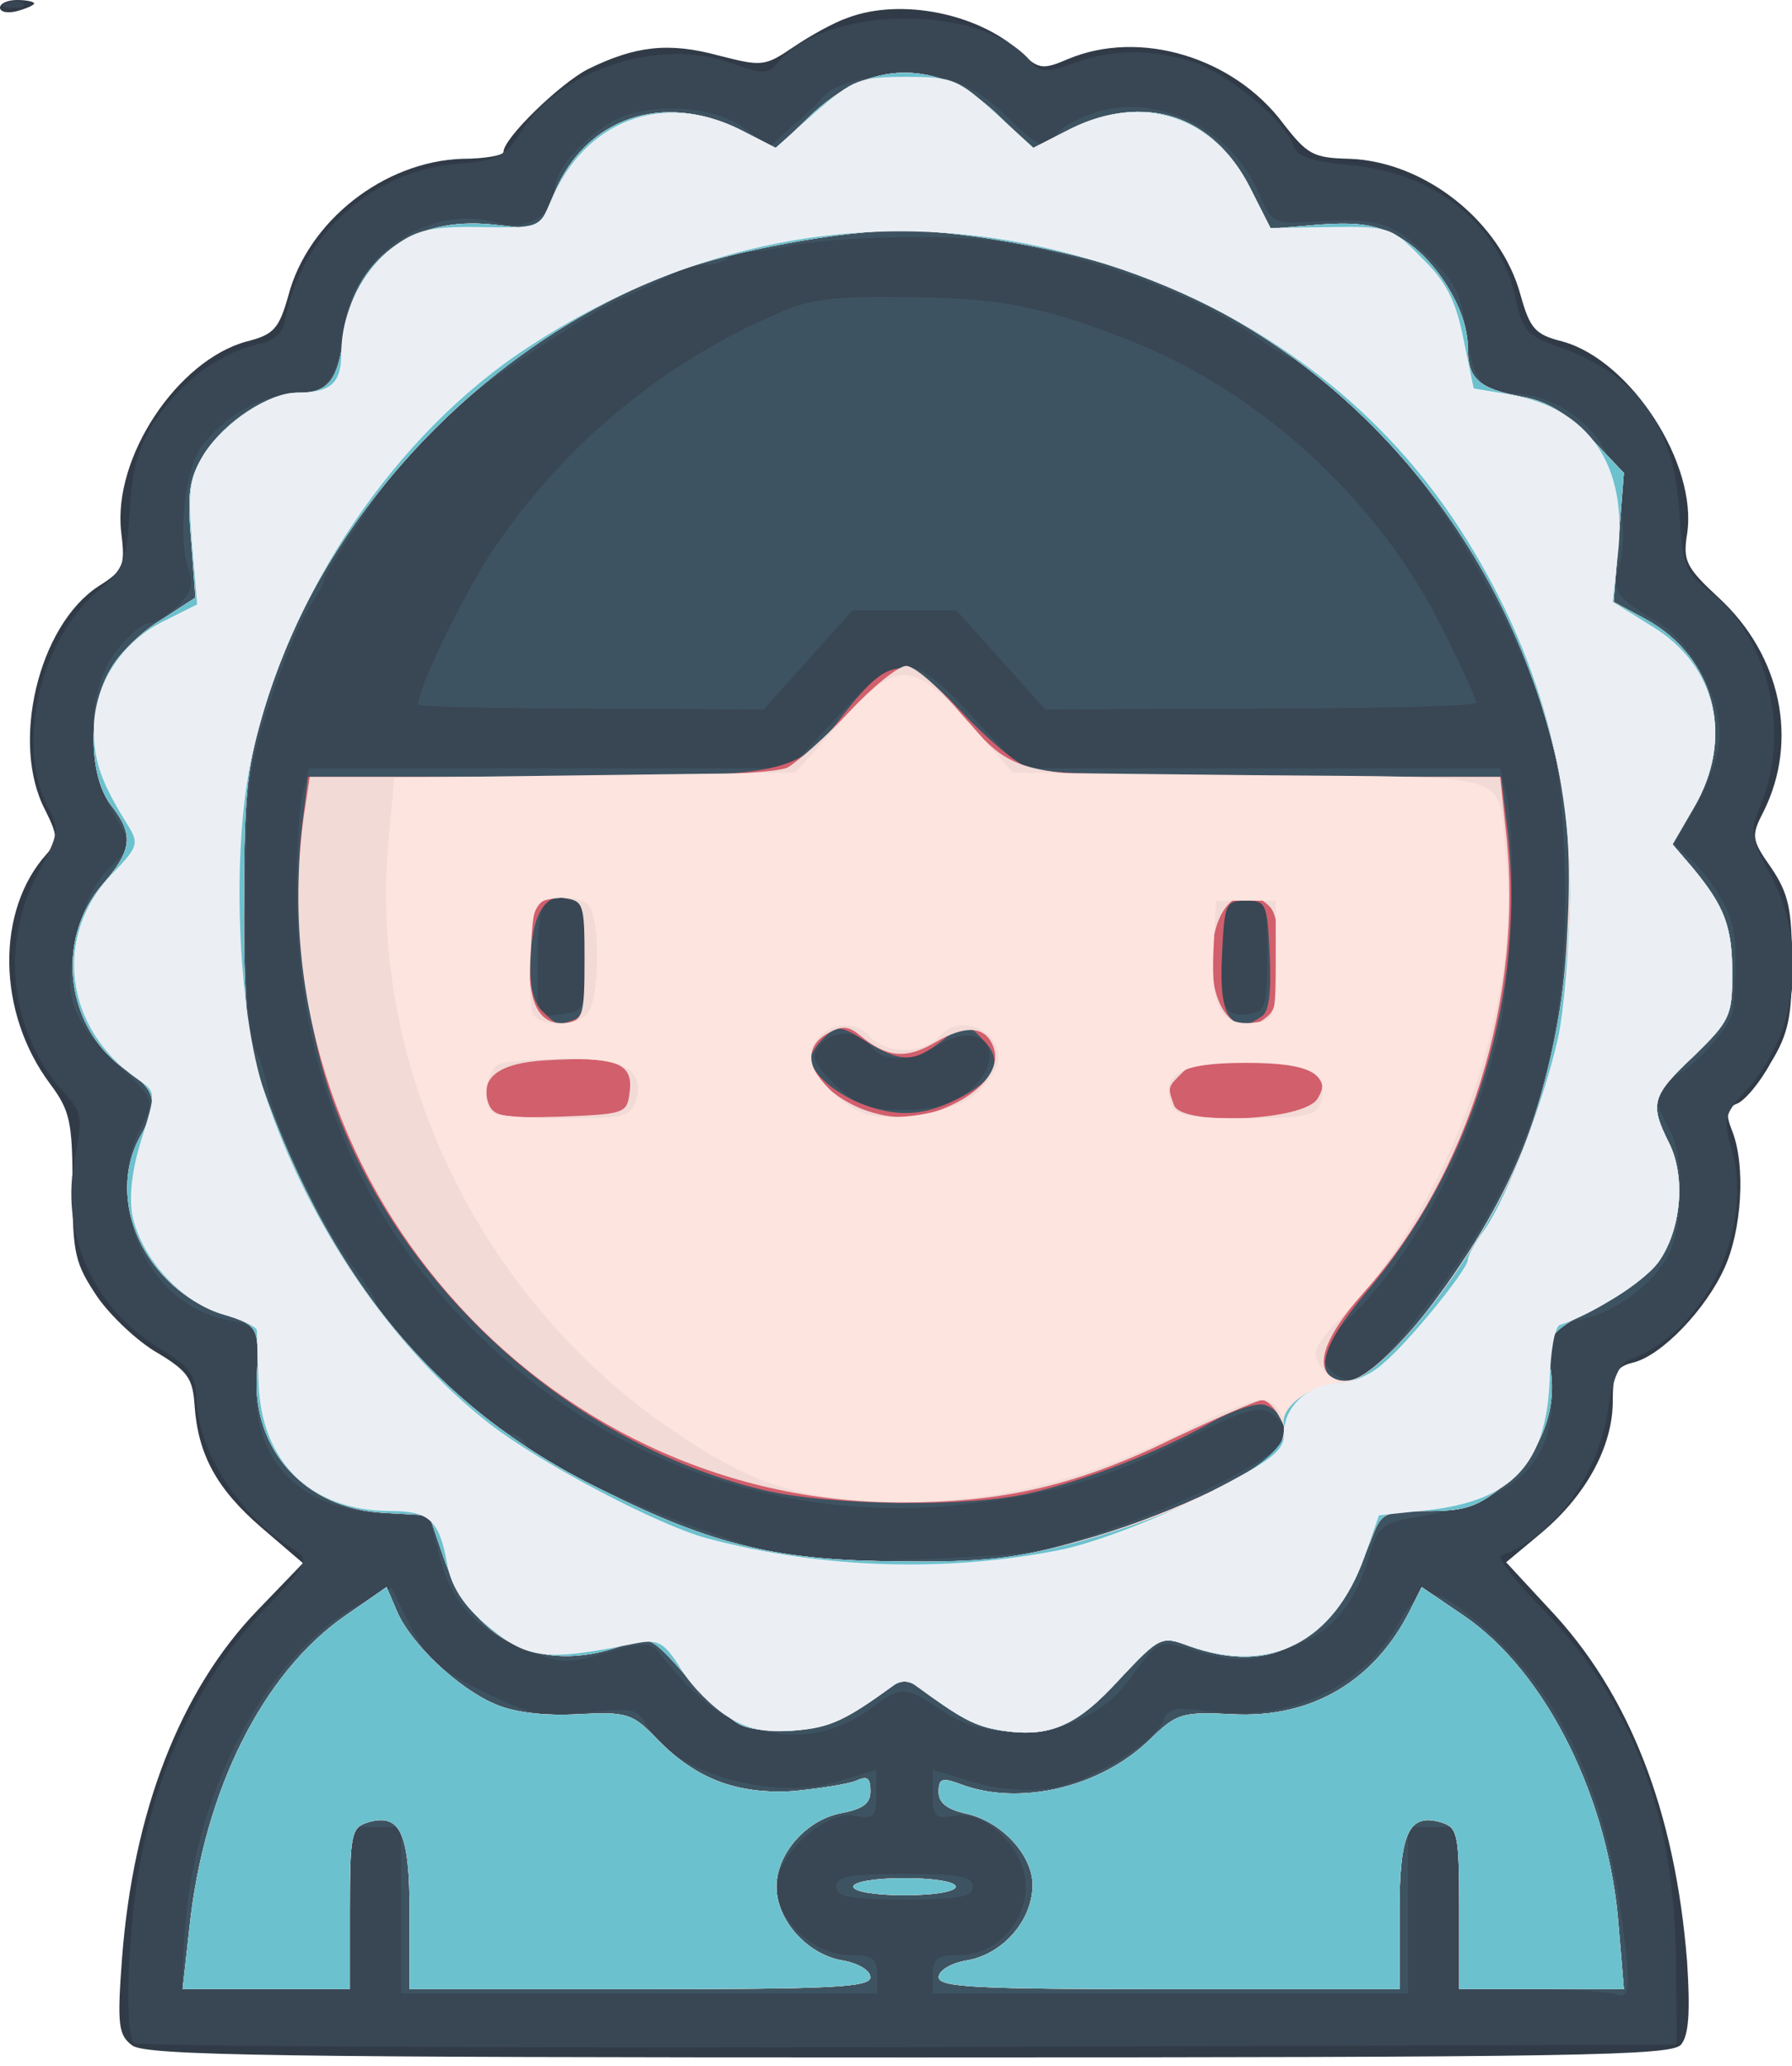 <!DOCTYPE svg PUBLIC "-//W3C//DTD SVG 20010904//EN" "http://www.w3.org/TR/2001/REC-SVG-20010904/DTD/svg10.dtd">
<svg version="1.0" xmlns="http://www.w3.org/2000/svg" width="210px" height="242px" viewBox="0 0 2100 2420" preserveAspectRatio="xMidYMid meet">
<g id="layer101" fill="#313b47" stroke="none">
 <path d="M155 2396 c-16 -12 -18 -23 -12 -102 13 -171 68 -314 159 -408 l53 -55 -49 -42 c-52 -45 -74 -85 -78 -143 -2 -31 -8 -40 -43 -61 -23 -13 -55 -43 -71 -66 -26 -39 -29 -50 -29 -128 0 -77 -3 -90 -26 -121 -63 -84 -64 -204 -4 -270 13 -15 13 -21 -2 -51 -41 -78 -8 -216 62 -262 30 -19 32 -24 27 -64 -10 -87 66 -201 147 -223 32 -8 38 -15 49 -54 23 -87 112 -157 204 -160 26 0 48 -4 48 -8 0 -16 66 -80 99 -97 55 -27 94 -32 153 -16 51 13 54 13 88 -10 19 -13 48 -29 63 -34 63 -24 155 -5 204 41 20 19 25 20 55 7 84 -35 194 -2 252 76 28 36 35 40 77 41 89 3 178 74 201 160 11 39 17 46 49 54 80 22 159 144 146 226 -5 31 -1 39 38 75 72 67 93 166 52 249 -15 29 -15 33 9 67 20 30 24 48 24 111 0 62 -4 83 -25 117 -13 24 -31 45 -40 48 -12 5 -13 12 -5 32 16 41 11 116 -9 160 -22 49 -74 103 -107 111 -20 5 -24 12 -24 45 0 53 -31 110 -83 154 l-42 35 50 54 c94 99 148 237 162 413 4 60 2 87 -7 98 -11 13 -117 15 -904 15 -734 0 -895 -2 -911 -14z"/>
 <path d="M0 9 c0 -5 9 -9 20 -9 11 0 20 2 20 4 0 2 -9 6 -20 9 -11 3 -20 1 -20 -4z"/>
 </g>
<g id="layer102" fill="#394654" stroke="none">
 <path d="M157 2393 c-12 -12 -7 -142 9 -221 22 -110 72 -211 141 -284 53 -55 56 -61 39 -72 -66 -40 -115 -117 -116 -181 -1 -25 -9 -35 -45 -57 -77 -47 -115 -135 -97 -223 9 -46 8 -52 -13 -75 -63 -70 -76 -174 -30 -258 24 -45 25 -50 11 -77 -38 -72 -9 -196 59 -253 30 -25 33 -33 37 -93 3 -52 10 -76 31 -108 30 -45 75 -78 120 -88 19 -4 29 -13 32 -32 19 -97 102 -171 200 -179 49 -4 57 -8 76 -38 44 -72 162 -111 246 -80 37 13 43 13 54 0 57 -69 240 -70 297 -2 11 13 17 14 50 2 45 -16 85 -17 135 -3 41 11 112 69 122 98 4 14 20 20 65 24 103 9 179 71 197 160 7 33 14 41 46 52 94 32 140 94 145 196 4 63 7 70 37 93 66 51 93 161 60 244 -15 38 -15 41 10 87 45 85 32 188 -32 256 -22 24 -24 30 -13 68 25 94 -34 213 -121 244 -11 4 -19 22 -24 54 -10 79 -65 155 -126 175 -5 2 17 31 50 64 103 106 153 239 155 408 l1 101 -901 3 c-495 1 -904 -1 -907 -5z"/>
 <path d="M8 3 c7 -3 16 -2 19 1 4 3 -2 6 -13 5 -11 0 -14 -3 -6 -6z"/>
 </g>
<g id="layer103" fill="#3e5361" stroke="none">
 <path d="M470 2238 l0 -98 -30 0 -30 0 0 95 0 95 -98 0 -99 0 3 -60 c9 -168 97 -334 206 -391 l37 -19 22 45 c19 38 34 51 86 77 56 27 69 30 121 24 55 -6 59 -5 71 17 29 53 146 87 222 64 l46 -14 0 29 c0 26 -3 29 -25 25 -34 -7 -92 45 -92 83 0 39 44 80 85 80 27 0 33 4 33 23 l0 22 -279 0 -279 0 0 -97z"/>
 <path d="M1093 2313 c0 -19 5 -23 32 -23 42 0 78 -38 77 -82 -1 -43 -48 -88 -84 -81 -22 4 -25 1 -25 -25 l0 -29 46 14 c29 9 63 12 91 8 46 -7 123 -53 134 -81 5 -13 15 -15 55 -9 90 12 178 -29 219 -102 27 -49 42 -48 105 7 83 74 135 181 155 320 14 98 13 113 -4 106 -9 -3 -54 -6 -100 -6 l-84 0 0 -95 0 -95 -30 0 -30 0 0 98 0 97 -279 0 -278 0 0 -22z"/>
 <path d="M980 2210 c0 -12 16 -15 80 -15 64 0 80 3 80 15 0 12 -16 15 -80 15 -64 0 -80 -3 -80 -15z"/>
 <path d="M879 2023 c-38 -13 -65 -35 -109 -90 -8 -9 -21 -9 -59 3 -45 13 -54 13 -93 -3 -59 -23 -89 -55 -103 -110 l-12 -46 -58 -4 c-97 -7 -149 -64 -145 -155 4 -63 3 -65 -34 -72 -94 -18 -147 -138 -100 -227 15 -30 15 -31 -23 -67 -60 -57 -69 -82 -55 -149 7 -36 21 -67 39 -85 l27 -28 -22 -39 c-32 -57 -31 -143 4 -188 14 -18 31 -33 38 -33 7 0 22 -9 34 -20 16 -15 19 -26 13 -43 -13 -38 -5 -117 16 -145 27 -36 71 -60 110 -61 37 -1 48 -16 57 -82 12 -82 101 -141 179 -118 34 10 67 -10 67 -40 1 -21 28 -54 63 -76 40 -26 121 -23 159 5 l30 22 26 -24 c15 -12 31 -28 37 -35 17 -20 87 -32 132 -24 28 6 55 20 80 45 42 41 46 42 63 21 7 -8 29 -19 49 -25 74 -19 155 23 187 98 13 32 17 34 56 32 83 -5 98 -1 139 38 32 29 41 46 46 82 8 65 19 80 56 81 43 1 87 28 108 67 19 33 27 104 16 137 -9 26 0 38 43 62 41 23 79 93 75 139 -1 18 -13 52 -27 77 l-26 46 24 22 c12 12 29 36 37 53 12 27 13 48 8 118 -1 20 -49 72 -73 81 -21 8 -22 23 -3 57 19 33 19 114 0 150 -18 35 -63 68 -104 76 -34 7 -34 7 -32 79 3 88 -41 132 -154 151 -46 8 -50 12 -60 45 -15 52 -40 86 -77 102 -53 24 -75 26 -123 12 -49 -15 -45 -17 -86 38 -45 59 -149 75 -213 32 -45 -30 -49 -31 -85 -4 -42 31 -91 39 -142 22z m348 -209 c98 -26 216 -77 263 -113 20 -16 22 -21 11 -35 -19 -23 -32 -20 -108 18 -96 48 -152 65 -262 78 -234 27 -465 -67 -622 -254 -104 -125 -158 -274 -161 -448 -1 -52 2 -110 6 -127 l8 -33 281 0 282 0 56 -60 c73 -78 87 -78 159 0 l56 60 281 0 281 0 7 31 c12 54 7 212 -9 280 -30 128 -99 261 -175 333 -34 33 -38 48 -17 65 21 18 42 4 98 -67 129 -162 177 -306 172 -516 -1 -62 -8 -133 -14 -157 -34 -127 -138 -306 -223 -382 -63 -56 -76 -67 -83 -67 -3 0 -19 -10 -36 -21 -73 -53 -194 -98 -308 -116 -54 -9 -200 -6 -249 6 -25 5 -48 8 -52 5 -4 -2 -10 0 -14 6 -3 5 -15 10 -26 10 -10 0 -27 4 -37 9 -9 5 -39 20 -67 32 -58 28 -201 127 -232 160 -24 28 -113 158 -113 168 0 4 -8 18 -17 31 -10 14 -30 63 -46 110 -25 75 -28 100 -29 215 -1 127 3 182 14 201 3 5 9 25 13 44 10 45 65 160 99 204 14 19 26 37 26 39 0 21 140 157 161 157 4 0 12 6 16 13 16 25 183 97 303 130 34 10 264 3 307 -9z m-93 -535 c50 -40 21 -88 -34 -55 -35 20 -64 21 -80 1 -16 -19 -44 -19 -60 0 -10 12 -7 20 18 45 26 25 38 30 80 30 35 0 57 -6 76 -21z m-446 -156 c3 -54 1 -62 -17 -68 -34 -10 -41 3 -41 71 l0 65 28 -3 c26 -3 27 -6 30 -65z m797 -3 c0 -63 -1 -65 -25 -65 -23 0 -25 4 -28 54 -4 68 2 83 30 79 21 -3 23 -8 23 -68z"/>
 <path d="M490 825 c0 -19 49 -120 84 -175 78 -119 191 -217 324 -277 47 -22 69 -26 156 -25 114 0 168 10 275 53 151 60 288 188 360 333 23 45 41 85 41 89 0 4 -114 7 -252 7 l-253 1 -52 -58 -52 -58 -61 0 -61 0 -52 58 -52 58 -202 -1 c-112 0 -203 -2 -203 -5z"/>
 </g>
<g id="layer104" fill="#d25f6c" stroke="none">
 <path d="M222 2258 c17 -161 86 -298 182 -365 l49 -34 12 28 c16 38 72 91 115 109 22 10 58 14 97 12 59 -3 64 -1 94 30 45 46 93 64 159 60 30 -3 63 -8 73 -12 13 -6 17 -4 17 12 0 15 -9 21 -35 26 -40 8 -75 47 -75 86 0 39 35 78 75 86 20 3 35 12 35 20 0 12 -46 14 -270 14 l-270 0 0 -89 c0 -95 -11 -118 -50 -106 -18 6 -20 14 -20 101 l0 94 -98 0 -98 0 8 -72z"/>
 <path d="M1100 2316 c0 -8 15 -17 35 -20 41 -8 75 -47 75 -88 0 -36 -38 -76 -80 -84 -20 -5 -30 -12 -30 -25 0 -16 4 -17 26 -9 68 26 164 4 222 -53 31 -30 37 -32 96 -29 92 5 166 -38 208 -121 l14 -28 50 34 c96 66 170 214 181 365 l6 72 -97 0 -96 0 0 -94 c0 -87 -2 -95 -20 -101 -39 -12 -50 11 -50 106 l0 89 -270 0 c-224 0 -270 -2 -270 -14z"/>
 <path d="M1000 2210 c0 -6 27 -10 60 -10 33 0 60 4 60 10 0 6 -27 10 -60 10 -33 0 -60 -4 -60 -10z"/>
 <path d="M865 2019 c-11 -6 -39 -32 -62 -57 -41 -46 -42 -46 -75 -34 -96 34 -175 -6 -209 -106 l-16 -47 -54 -3 c-91 -5 -153 -73 -148 -161 3 -56 1 -59 -38 -71 -93 -30 -141 -134 -98 -210 21 -37 18 -53 -15 -75 -73 -48 -87 -154 -29 -220 34 -39 36 -58 9 -92 -27 -35 -27 -116 0 -160 10 -18 37 -44 59 -57 l40 -26 -5 -67 c-5 -57 -2 -73 15 -101 25 -39 76 -72 112 -72 34 0 45 -15 52 -67 11 -89 80 -140 174 -130 l54 6 19 -44 c37 -87 127 -118 217 -73 l43 22 38 -37 c71 -69 153 -69 223 -1 l39 38 43 -22 c88 -44 168 -18 212 68 l24 48 58 -5 c45 -3 66 0 93 15 41 23 80 84 80 128 0 38 12 49 65 59 28 5 51 19 79 48 l39 41 -6 76 -6 75 37 20 c81 44 106 138 57 221 l-25 43 24 28 c37 45 46 68 46 124 0 49 -3 55 -45 96 -50 47 -52 56 -29 102 20 40 14 103 -13 140 -11 14 -39 36 -64 48 -63 32 -69 38 -62 77 8 49 -13 101 -55 136 -30 25 -45 30 -89 30 -49 0 -54 2 -64 28 -49 127 -115 166 -216 130 -32 -12 -34 -11 -81 39 -50 55 -82 69 -139 60 -31 -5 -47 -14 -99 -52 -9 -7 -19 -7 -28 0 -55 40 -73 48 -114 52 -26 2 -56 -1 -67 -8z m400 -214 c94 -26 203 -76 230 -105 17 -19 12 -45 -12 -54 -9 -4 -39 6 -67 22 -61 34 -144 66 -209 81 -72 17 -236 15 -314 -4 -229 -56 -432 -243 -507 -467 -29 -86 -43 -222 -32 -311 l7 -57 266 0 c301 0 306 -1 363 -75 54 -69 73 -69 137 -1 29 31 65 61 79 66 14 6 144 10 289 10 l264 0 7 57 c24 193 -38 398 -166 548 -52 62 -61 97 -27 103 34 7 133 -110 190 -223 68 -136 95 -345 64 -491 -56 -263 -237 -481 -478 -577 -74 -30 -215 -57 -293 -57 -70 0 -199 24 -266 49 -221 83 -409 281 -478 503 -22 73 -26 101 -26 233 -1 100 4 163 12 190 82 247 209 403 407 500 132 66 207 83 350 84 98 1 136 -3 210 -24z m-133 -523 c37 -21 43 -42 19 -65 -19 -20 -20 -20 -47 2 -33 26 -48 26 -89 1 -30 -19 -34 -19 -49 -5 -9 9 -16 20 -16 24 0 18 29 43 65 56 43 15 74 11 117 -13z m-458 -88 c23 -9 23 -132 0 -141 -31 -11 -49 11 -52 64 -2 36 2 55 13 67 19 18 18 18 39 10z m804 -3 c9 -5 12 -27 10 -72 -3 -61 -4 -64 -28 -64 -24 0 -25 3 -28 64 -3 59 5 81 28 81 3 0 11 -4 18 -9z"/>
 </g>
<g id="layer105" fill="#f2dad6" stroke="none">
 <path d="M222 2258 c17 -161 86 -298 182 -365 l49 -34 12 28 c16 38 72 91 115 109 22 10 58 14 97 12 59 -3 64 -1 94 30 45 46 93 64 159 60 30 -3 63 -8 73 -12 13 -6 17 -4 17 12 0 15 -9 21 -35 26 -40 8 -75 47 -75 86 0 39 35 78 75 86 20 3 35 12 35 20 0 12 -46 14 -270 14 l-270 0 0 -89 c0 -95 -11 -118 -50 -106 -18 6 -20 14 -20 101 l0 94 -98 0 -98 0 8 -72z"/>
 <path d="M1100 2316 c0 -8 15 -17 35 -20 41 -8 75 -47 75 -88 0 -36 -38 -76 -80 -84 -20 -5 -30 -12 -30 -25 0 -16 4 -17 26 -9 68 26 164 4 222 -53 31 -30 37 -32 96 -29 92 5 166 -38 208 -121 l14 -28 50 34 c96 66 170 214 181 365 l6 72 -97 0 -96 0 0 -94 c0 -87 -2 -95 -20 -101 -39 -12 -50 11 -50 106 l0 89 -270 0 c-224 0 -270 -2 -270 -14z"/>
 <path d="M1000 2210 c0 -6 27 -10 60 -10 33 0 60 4 60 10 0 6 -27 10 -60 10 -33 0 -60 -4 -60 -10z"/>
 <path d="M865 2019 c-11 -6 -39 -32 -62 -57 -41 -46 -42 -46 -75 -34 -96 34 -175 -6 -209 -106 l-16 -47 -54 -3 c-91 -5 -153 -73 -148 -161 3 -56 1 -59 -38 -71 -93 -30 -141 -134 -98 -210 21 -37 18 -53 -15 -75 -73 -48 -87 -154 -29 -220 34 -39 36 -58 9 -92 -27 -35 -27 -116 0 -160 10 -18 37 -44 59 -57 l40 -26 -5 -67 c-5 -57 -2 -73 15 -101 25 -39 76 -72 112 -72 34 0 45 -15 52 -67 11 -89 80 -140 174 -130 l54 6 19 -44 c37 -87 127 -118 217 -73 l43 22 38 -37 c71 -69 153 -69 223 -1 l39 38 43 -22 c88 -44 168 -18 212 68 l24 48 58 -5 c45 -3 66 0 93 15 41 23 80 84 80 128 0 38 12 49 65 59 28 5 51 19 79 48 l39 41 -6 76 -6 75 37 20 c81 44 106 138 57 221 l-25 43 24 28 c37 45 46 68 46 124 0 49 -3 55 -45 96 -50 47 -52 56 -29 102 20 40 14 103 -13 140 -11 14 -39 36 -64 48 -63 32 -69 38 -62 77 8 49 -13 101 -55 136 -30 25 -45 30 -89 30 -49 0 -54 2 -64 28 -49 127 -115 166 -216 130 -32 -12 -34 -11 -81 39 -50 55 -82 69 -139 60 -31 -5 -47 -14 -99 -52 -9 -7 -19 -7 -28 0 -55 40 -73 48 -114 52 -26 2 -56 -1 -67 -8z m400 -214 c95 -26 203 -76 230 -105 13 -15 14 -23 5 -39 -6 -12 -15 -21 -21 -21 -5 0 -51 20 -102 44 -114 56 -201 76 -321 76 -424 0 -757 -383 -700 -804 l7 -46 269 0 c182 0 276 -4 291 -11 12 -7 45 -36 72 -65 28 -30 58 -54 67 -54 9 0 36 23 60 51 69 81 61 79 367 79 l269 0 7 66 c21 190 -44 401 -166 537 -53 59 -62 98 -26 105 34 7 133 -110 190 -223 68 -136 95 -345 64 -491 -56 -263 -237 -481 -478 -577 -74 -30 -215 -57 -293 -57 -70 0 -199 24 -266 49 -221 83 -409 281 -478 503 -22 73 -26 101 -26 233 -1 100 4 163 12 190 82 247 209 403 407 500 132 66 207 83 350 84 98 1 136 -3 210 -24z m-527 -527 c4 -33 -17 -41 -98 -36 -56 3 -79 21 -67 52 6 14 19 16 84 14 77 -3 78 -4 81 -30z m378 16 c38 -18 57 -45 48 -68 -9 -24 -32 -26 -68 -5 -34 20 -57 18 -88 -8 -13 -11 -21 -12 -37 -3 -39 20 -19 65 39 89 37 14 68 13 106 -5z m428 -7 c9 -15 7 -21 -8 -33 -28 -20 -130 -19 -150 2 -18 18 -18 17 -10 39 10 24 152 18 168 -8z m-859 -162 c0 -66 -1 -70 -24 -73 -31 -5 -41 12 -41 74 0 54 14 76 45 72 18 -3 20 -10 20 -73z m803 63 c16 -16 16 -110 0 -126 -33 -33 -68 -1 -68 63 0 64 35 96 68 63z"/>
 </g>
<g id="layer106" fill="#fde4df" stroke="none">
 <path d="M222 2258 c17 -161 86 -298 182 -365 l49 -34 12 28 c16 38 72 91 115 109 22 10 58 14 97 12 59 -3 64 -1 94 30 45 46 93 64 159 60 30 -3 63 -8 73 -12 13 -6 17 -4 17 12 0 15 -9 21 -35 26 -40 8 -75 47 -75 86 0 39 35 78 75 86 20 3 35 12 35 20 0 12 -46 14 -270 14 l-270 0 0 -89 c0 -95 -11 -118 -50 -106 -18 6 -20 14 -20 101 l0 94 -98 0 -98 0 8 -72z"/>
 <path d="M1100 2316 c0 -8 15 -17 35 -20 41 -8 75 -47 75 -88 0 -36 -38 -76 -80 -84 -20 -5 -30 -12 -30 -25 0 -16 4 -17 26 -9 68 26 164 4 222 -53 31 -30 37 -32 96 -29 92 5 166 -38 208 -121 l14 -28 50 34 c96 66 170 214 181 365 l6 72 -97 0 -96 0 0 -94 c0 -87 -2 -95 -20 -101 -39 -12 -50 11 -50 106 l0 89 -270 0 c-224 0 -270 -2 -270 -14z"/>
 <path d="M1000 2210 c0 -6 27 -10 60 -10 33 0 60 4 60 10 0 6 -27 10 -60 10 -33 0 -60 -4 -60 -10z"/>
 <path d="M865 2019 c-11 -6 -39 -32 -62 -57 -41 -46 -42 -46 -75 -34 -96 34 -175 -6 -209 -106 l-16 -47 -54 -3 c-91 -5 -153 -73 -148 -161 3 -56 1 -59 -38 -71 -93 -30 -141 -134 -98 -210 21 -37 18 -53 -15 -75 -73 -48 -87 -154 -29 -220 34 -39 36 -58 9 -92 -27 -35 -27 -116 0 -160 10 -18 37 -44 59 -57 l40 -26 -5 -67 c-5 -57 -2 -73 15 -101 25 -39 76 -72 112 -72 34 0 45 -15 52 -67 11 -89 80 -140 174 -130 l54 6 19 -44 c37 -87 127 -118 217 -73 l43 22 38 -37 c71 -69 153 -69 223 -1 l39 38 43 -22 c88 -44 168 -18 212 68 l24 48 58 -5 c45 -3 66 0 93 15 41 23 80 84 80 128 0 38 12 49 65 59 28 5 51 19 79 48 l39 41 -6 76 -6 75 37 20 c81 44 106 138 57 221 l-25 43 24 28 c37 45 46 68 46 124 0 49 -3 55 -45 96 -50 47 -52 56 -29 102 20 40 14 103 -13 140 -11 14 -39 36 -64 48 -63 32 -69 38 -62 77 8 49 -13 101 -55 136 -30 25 -45 30 -89 30 -49 0 -54 2 -64 28 -49 127 -115 166 -216 130 -32 -12 -34 -11 -81 39 -50 55 -82 69 -139 60 -31 -5 -47 -14 -99 -52 -9 -7 -19 -7 -28 0 -55 40 -73 48 -114 52 -26 2 -56 -1 -67 -8z m400 -214 c93 -25 203 -76 229 -104 20 -22 10 -61 -16 -61 -10 0 -49 15 -86 34 -128 65 -247 92 -377 84 -90 -6 -141 -24 -226 -82 -225 -152 -357 -423 -334 -688 l7 -77 235 -3 235 -3 52 -58 c67 -75 84 -75 152 0 l51 58 281 3 c318 3 286 -7 297 97 18 173 -65 404 -193 538 -30 31 -35 41 -26 55 28 43 71 16 149 -93 94 -132 135 -254 142 -420 4 -76 0 -132 -10 -181 -56 -263 -237 -481 -478 -577 -74 -30 -215 -57 -293 -57 -70 0 -199 24 -266 49 -221 83 -409 281 -478 503 -22 73 -26 101 -26 233 -1 100 4 163 12 190 82 247 209 403 407 500 132 66 207 83 350 84 98 1 136 -3 210 -24z m-520 -515 c11 -36 -12 -50 -80 -50 -35 0 -70 3 -79 6 -16 6 -22 45 -9 57 3 4 41 7 84 7 69 0 78 -2 84 -20z m400 -10 c14 -13 25 -31 25 -40 0 -36 -47 -53 -70 -25 -7 8 -25 15 -40 15 -15 0 -33 -7 -40 -15 -23 -28 -70 -11 -70 25 0 17 34 53 60 63 33 14 110 0 135 -23z m402 14 c13 -36 -10 -49 -87 -49 -77 0 -100 13 -87 49 5 13 22 16 87 16 65 0 82 -3 87 -16z m-859 -106 c14 -14 16 -106 3 -126 -5 -8 -21 -12 -37 -10 -28 3 -29 5 -32 62 -2 32 -1 65 2 72 7 17 48 18 64 2z m807 -63 l0 -70 -35 0 -35 0 -3 58 c-3 67 9 89 47 85 25 -3 26 -5 26 -73z"/>
 </g>
<g id="layer107" fill="#6cc1ce" stroke="none">
 <path d="M222 2258 c17 -161 86 -298 182 -365 l49 -34 12 28 c16 38 72 91 115 109 22 10 58 14 97 12 59 -3 64 -1 94 30 45 46 93 64 159 60 30 -3 63 -8 73 -12 13 -6 17 -4 17 12 0 15 -9 21 -35 26 -40 8 -75 47 -75 86 0 39 35 78 75 86 20 3 35 12 35 20 0 12 -46 14 -270 14 l-270 0 0 -89 c0 -95 -11 -118 -50 -106 -18 6 -20 14 -20 101 l0 94 -98 0 -98 0 8 -72z"/>
 <path d="M1100 2316 c0 -8 15 -17 35 -20 41 -8 75 -47 75 -88 0 -36 -38 -76 -80 -84 -20 -5 -30 -12 -30 -25 0 -16 4 -17 26 -9 68 26 164 4 222 -53 31 -30 37 -32 96 -29 92 5 166 -38 208 -121 l14 -28 50 34 c96 66 170 214 181 365 l6 72 -97 0 -96 0 0 -94 c0 -87 -2 -95 -20 -101 -39 -12 -50 11 -50 106 l0 89 -270 0 c-224 0 -270 -2 -270 -14z"/>
 <path d="M1000 2210 c0 -6 27 -10 60 -10 33 0 60 4 60 10 0 6 -27 10 -60 10 -33 0 -60 -4 -60 -10z"/>
 <path d="M865 2019 c-11 -6 -39 -32 -62 -57 -41 -46 -42 -46 -75 -34 -96 34 -175 -6 -209 -106 l-16 -47 -54 -3 c-91 -5 -153 -73 -148 -161 3 -56 1 -59 -38 -71 -93 -30 -141 -134 -98 -210 21 -37 18 -53 -15 -75 -73 -48 -87 -154 -29 -220 34 -39 36 -58 9 -92 -27 -35 -27 -116 0 -160 10 -18 37 -44 59 -57 l40 -26 -5 -67 c-5 -57 -2 -73 15 -101 25 -39 76 -72 112 -72 34 0 45 -15 52 -67 11 -89 80 -140 174 -130 l54 6 19 -44 c37 -87 127 -118 217 -73 l43 22 38 -37 c71 -69 153 -69 223 -1 l39 38 43 -22 c88 -44 168 -18 212 68 l24 48 58 -5 c45 -3 66 0 93 15 41 23 80 84 80 128 0 38 12 49 65 59 28 5 51 19 79 48 l39 41 -6 76 -6 75 37 20 c81 44 106 138 57 221 l-25 43 24 28 c37 45 46 68 46 124 0 49 -3 55 -45 96 -50 47 -52 56 -29 102 20 40 14 103 -13 140 -11 14 -39 36 -64 48 -63 32 -69 38 -62 77 8 49 -13 101 -55 136 -30 25 -45 30 -89 30 -49 0 -54 2 -64 28 -49 127 -115 166 -216 130 -32 -12 -34 -11 -81 39 -50 55 -82 69 -139 60 -31 -5 -47 -14 -99 -52 -9 -7 -19 -7 -28 0 -55 40 -73 48 -114 52 -26 2 -56 -1 -67 -8z m399 -213 c144 -40 252 -101 241 -136 -7 -21 33 -50 68 -50 39 0 132 -111 190 -225 68 -135 95 -345 64 -491 -56 -263 -237 -481 -478 -577 -74 -30 -215 -57 -293 -57 -70 0 -199 24 -266 49 -221 83 -409 281 -478 503 -22 73 -26 101 -26 233 -1 100 4 163 12 190 82 247 209 403 407 500 132 66 207 83 350 84 98 1 137 -4 209 -23z"/>
 </g>
<g id="layer108" fill="#ebeff4" stroke="none">
 <path d="M853 2011 c-18 -11 -43 -36 -55 -56 -20 -32 -27 -35 -53 -30 -110 22 -128 19 -180 -26 -23 -20 -37 -43 -41 -67 -9 -51 -21 -62 -66 -62 -93 0 -152 -57 -155 -150 -1 -30 -2 -58 -2 -62 -1 -4 -19 -13 -42 -19 -48 -15 -94 -66 -104 -116 -4 -22 0 -55 11 -89 17 -55 17 -55 -5 -70 -86 -60 -99 -168 -30 -240 31 -32 32 -36 19 -57 -31 -50 -40 -74 -40 -113 0 -52 33 -103 83 -127 l38 -19 -6 -71 c-5 -62 -3 -77 14 -105 24 -37 76 -72 108 -72 41 0 53 -11 53 -47 0 -48 26 -99 64 -126 25 -18 43 -22 100 -21 68 1 68 1 82 -31 39 -94 130 -128 220 -84 l43 22 47 -42 c44 -38 51 -41 106 -41 55 0 61 3 104 42 l45 41 45 -23 c84 -41 167 -14 209 70 l24 47 70 -1 c69 -1 72 0 107 36 29 28 40 50 49 95 l12 58 42 7 c93 16 139 83 127 187 l-6 56 45 28 c77 46 97 133 50 213 l-25 43 24 28 c37 45 46 68 46 124 0 49 -3 55 -45 96 -50 47 -52 56 -29 102 20 40 14 103 -13 140 -16 22 -77 61 -115 73 -6 2 -11 31 -12 65 -4 98 -44 141 -143 152 l-57 6 -17 49 c-36 100 -111 138 -206 104 -32 -12 -34 -11 -81 39 -50 55 -82 69 -139 60 -31 -5 -47 -14 -99 -52 -9 -7 -19 -7 -28 0 -55 40 -73 49 -114 52 -35 3 -55 -1 -79 -16z m392 -196 c41 -9 109 -35 165 -63 83 -43 95 -52 95 -75 0 -30 29 -56 65 -57 14 0 37 -10 51 -23 30 -25 99 -110 99 -121 0 -5 9 -21 20 -36 26 -37 69 -149 86 -225 7 -33 13 -108 14 -166 0 -152 -42 -293 -127 -426 -104 -163 -270 -279 -472 -329 -214 -53 -428 -14 -621 112 -157 102 -283 289 -325 481 -24 109 -17 297 15 393 51 155 150 299 264 388 61 47 198 119 255 134 135 36 282 40 416 13z"/>
 </g>

</svg>